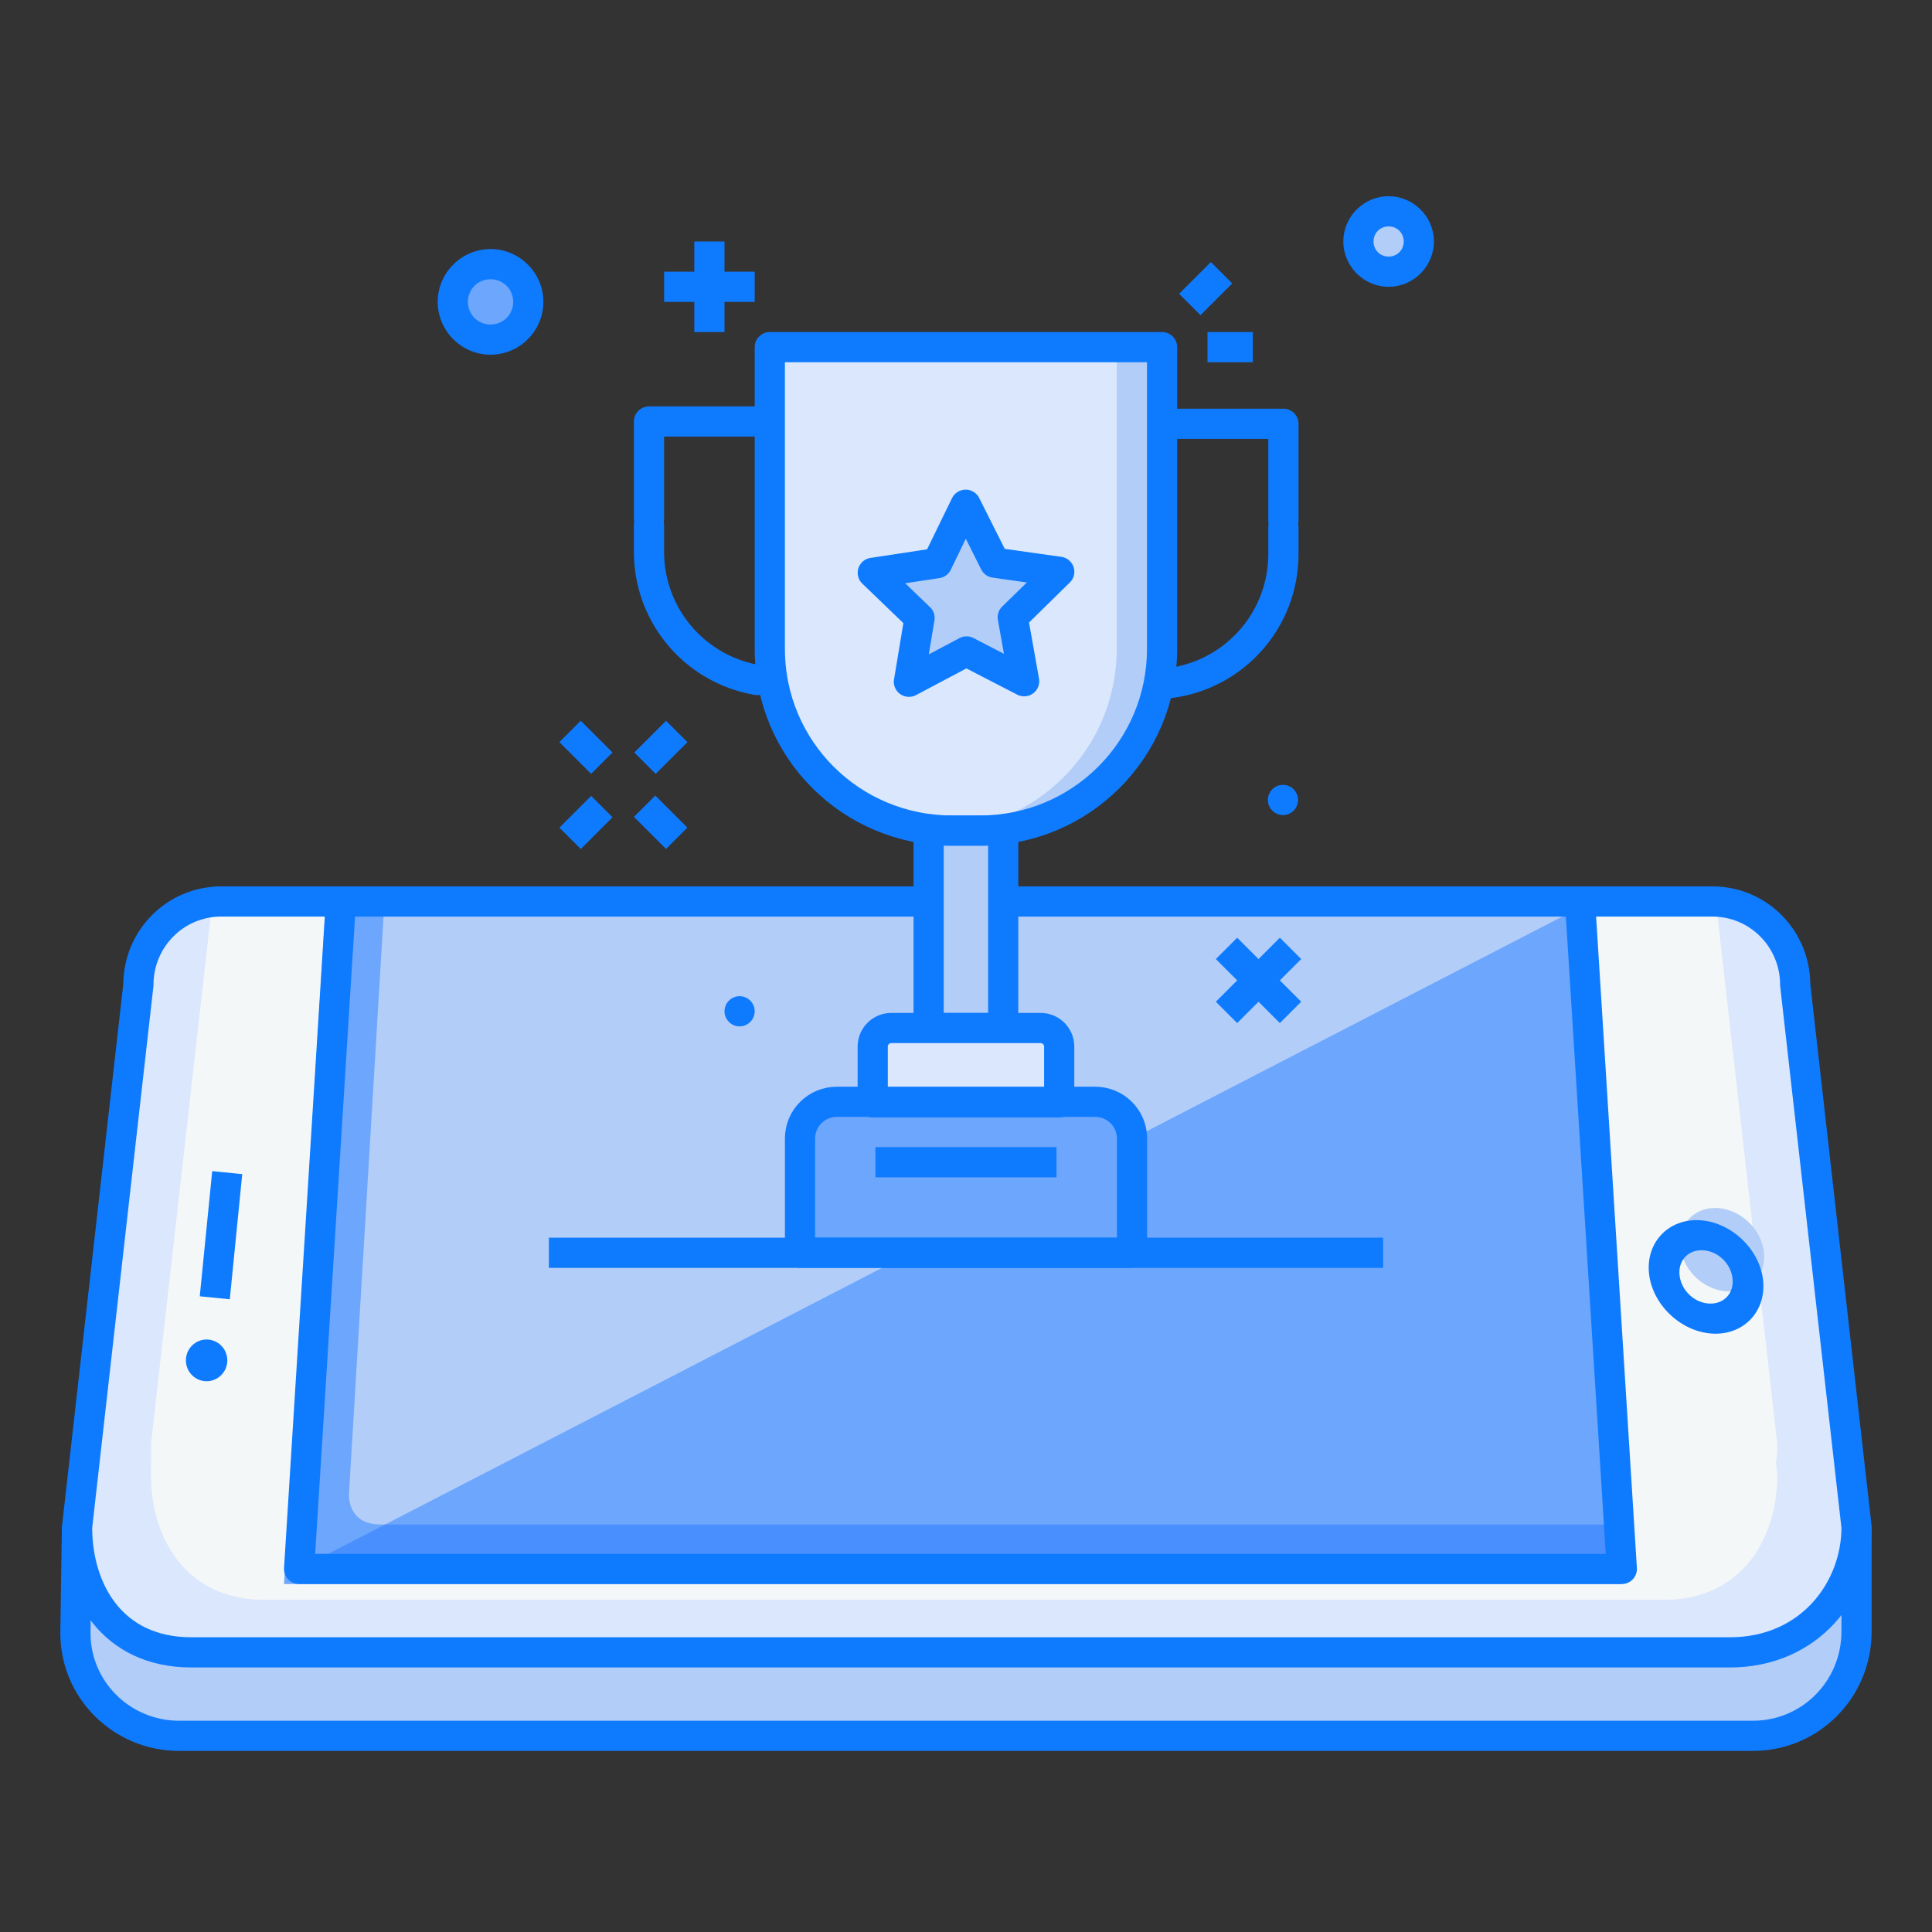 <?xml version="1.0" encoding="UTF-8" standalone="no"?>
<svg xmlns:dc="http://purl.org/dc/elements/1.1/" xmlns:cc="http://creativecommons.org/ns#" xmlns:rdf="http://www.w3.org/1999/02/22-rdf-syntax-ns#" xmlns:svg="http://www.w3.org/2000/svg" xmlns="http://www.w3.org/2000/svg" xmlns:sodipodi="http://sodipodi.sourceforge.net/DTD/sodipodi-0.dtd" xmlns:inkscape="http://www.inkscape.org/namespaces/inkscape" width="64" height="64" viewBox="0 0 64 64" id="svg6959" version="1.1" inkscape:version="0.91 r13725" sodipodi:docname="2 mobile concept award prize trophy star medal.svg">
  <rect x="0" y="0" width="64" height="64" fill="#333333" stroke="none"/>
  <defs id="defs6961"/>
  <sodipodi:namedview id="base" pagecolor="#ffffff" bordercolor="#666666" borderopacity="1.0" inkscape:pageopacity="0.0" inkscape:pageshadow="2" inkscape:zoom="5.6" inkscape:cx="-11.607472" inkscape:cy="19.340632" inkscape:document-units="px" inkscape:current-layer="layer1" showgrid="true" units="px" inkscape:snap-bbox="true" inkscape:bbox-paths="true" inkscape:bbox-nodes="true" inkscape:snap-bbox-edge-midpoints="true" inkscape:snap-bbox-midpoints="true" inkscape:window-width="1366" inkscape:window-height="705" inkscape:window-x="-8" inkscape:window-y="-8" inkscape:window-maximized="1">
    <inkscape:grid type="xygrid" id="grid6967"/>
  </sodipodi:namedview>

  <g inkscape:label="Layer 1" inkscape:groupmode="layer" id="layer1" transform="translate(0,-988.362)">
    <g transform="translate(105.812,-1084.767)" id="g7071">
      <g id="g11234" transform="translate(-84.9,177.956)">
        <path style="fill:#b2cdf8;fill-opacity:1;fill-rule:evenodd;stroke:none;stroke-width:1px;stroke-linecap:butt;stroke-linejoin:round;stroke-opacity:1" d="m 40.588,1945.764 0,3.455 c 0,1.914 -1.53,3.455 -3.43,3.455 l -52.141,0 c -1.9,0 -3.459,-1.541 -3.43,-3.455 l 0.051,-3.455" id="path11236" inkscape:connector-curvature="0" sodipodi:nodetypes="cssssc"/>
        <path style="fill:none;fill-opacity:1;fill-rule:evenodd;stroke:#0e7bff;stroke-width:1px;stroke-linecap:butt;stroke-linejoin:round;stroke-opacity:1" d="m 40.588,1945.764 0,3.455 c 0,1.914 -1.53,3.455 -3.43,3.455 l -52.141,0 c -1.9,0 -3.459,-1.541 -3.43,-3.455 l 0.051,-3.455" id="path11238" inkscape:connector-curvature="0" sodipodi:nodetypes="cssssc"/>
        <path style="fill:#f4f7f8;fill-opacity:1;stroke:none;stroke-width:1;stroke-linecap:butt;stroke-linejoin:miter;stroke-opacity:1" d="m 38.557,1927.8 c 0,-1.531 -1.224,-2.764 -2.744,-2.764 l -49.397,0 c -1.52,0 -2.744,1.233 -2.744,2.764 l -2.031,17.964 c 0,2.073 1.136,4.146 3.79,4.146 l 25.163,0 3.369,0 22.425,0 c 2.656,0 4.201,-2.073 4.201,-4.146 z" id="path11240" inkscape:connector-curvature="0" sodipodi:nodetypes="cssccsccscc"/>
        <path sodipodi:nodetypes="cccc" inkscape:connector-curvature="0" id="path11242" d="m 31.441,1925.227 1.372,21.919 -43.817,0 1.372,-21.919" style="fill:#b2cdf8;fill-opacity:1;fill-rule:evenodd;stroke:none;stroke-width:1px;stroke-linecap:round;stroke-linejoin:round;stroke-opacity:1"/>
        <path sodipodi:nodetypes="cccccccc" inkscape:connector-curvature="0" id="path11244" d="m -10.132,1925.328 -1.371,22.318 44.316,0 -0.154,-1.973 -40.972,0 c -1.1,0 -1.04,-0.993 -1.04,-0.993 l 1.158,-19.352 z" style="fill:#6ca6fd;fill-opacity:1;fill-rule:evenodd;stroke:none;stroke-width:1px;stroke-linecap:round;stroke-linejoin:round;stroke-opacity:1"/>
        <path style="fill:none;fill-rule:evenodd;stroke:#0e7bff;stroke-width:1px;stroke-linecap:butt;stroke-linejoin:miter;stroke-opacity:1" d="m -13.385,1934.018 -0.412,4.146" id="path11246" inkscape:connector-curvature="0" sodipodi:nodetypes="cc"/>
        <ellipse style="fill:#0e7bff;fill-opacity:1;stroke:none;stroke-linecap:butt;stroke-linejoin:miter;stroke-opacity:1" id="ellipse11248" cx="-14.068" cy="1940.237" rx="0.686" ry="0.691"/>
        <path inkscape:connector-curvature="0" style="fill:#dae7fc;fill-opacity:1;stroke:none;stroke-width:1;stroke-linecap:butt;stroke-linejoin:miter;stroke-opacity:1" d="m 35.933,1925.068 c 1.377,0.15 2.447,1.304 2.447,2.732 l 2.031,17.965 c 0,2.073 -1.137,4.144 -3.791,4.144 l -25.162,0 -3.369,0 -22.426,0 c -1.632,0 -2.836,-0.787 -3.523,-1.873 0.338,0.081 0.692,0.137 1.078,0.137 l 22.424,0 3.369,0 25.164,0 c 2.654,0 3.789,-2.074 3.789,-4.146 l -0.043,-0.385 c 0.023,-0.203 0.043,-0.408 0.043,-0.613 l -2.031,-17.961 z" id="path11250"/>
        <path style="fill:#6ca6fd;fill-opacity:1;fill-rule:evenodd;stroke:none;stroke-width:1px;stroke-linecap:round;stroke-linejoin:round;stroke-opacity:1" d="m 31.441,1925.227 1.372,21.919 -43.817,0" id="path11252" inkscape:connector-curvature="0" sodipodi:nodetypes="ccc"/>
        <path inkscape:connector-curvature="0" id="path11254" d="m -13.882,1925.068 c -1.377,0.15 -2.447,1.304 -2.447,2.732 l -2.031,17.965 c 0,2.073 1.137,4.144 3.791,4.144 l 25.162,0 3.369,0 22.426,0 c 1.632,0 2.836,-0.787 3.523,-1.873 -0.338,0.081 -0.692,0.137 -1.078,0.137 l -22.424,0 -3.369,0 -25.164,0 c -2.654,0 -3.789,-2.074 -3.789,-4.146 0.004,-0.664 0.011,-0.7 0,-0.998 z" style="fill:#dae7fc;fill-opacity:1;stroke:none;stroke-width:1;stroke-linecap:butt;stroke-linejoin:miter;stroke-opacity:1" sodipodi:nodetypes="cccsccscsccsccc"/>
        <path style="fill:#498ffd;fill-opacity:1;fill-rule:evenodd;stroke:none;stroke-width:1px;stroke-linecap:round;stroke-linejoin:round;stroke-opacity:1" d="m -8.156,957.312 -2.848,1.471 43.777,0 -0.115,-1.471 -40.814,0 z" transform="translate(0,988.362)" id="path11256" inkscape:connector-curvature="0"/>
        <path style="fill:none;fill-opacity:1;fill-rule:evenodd;stroke:#0e7bff;stroke-width:1px;stroke-linecap:round;stroke-linejoin:round;stroke-opacity:1" d="m 31.441,1925.227 1.372,21.919 -43.817,0 1.372,-21.919" id="path11258" inkscape:connector-curvature="0" sodipodi:nodetypes="cccc"/>
        <path sodipodi:nodetypes="cssccsccscc" inkscape:connector-curvature="0" id="path11260" d="m 38.557,1927.8 c 0,-1.531 -1.224,-2.764 -2.744,-2.764 l -49.397,0 c -1.52,0 -2.744,1.233 -2.744,2.764 l -2.031,17.964 c 0,2.073 1.136,4.146 3.79,4.146 l 25.163,0 3.369,0 22.425,0 c 2.656,0 4.201,-2.073 4.201,-4.146 z" style="fill:none;fill-opacity:1;stroke:#0e7bff;stroke-width:1;stroke-linecap:butt;stroke-linejoin:miter;stroke-opacity:1"/>
        <ellipse transform="matrix(1,0.021,0.145,0.989,0,0)" ry="1.397" rx="1.377" cy="1963.387" cx="-248.555" id="ellipse8282" style="fill:#b2cdf8;fill-opacity:1;stroke:none;stroke-width:1.007;stroke-linecap:butt;stroke-linejoin:miter;stroke-opacity:1"/>
        <path inkscape:connector-curvature="0" id="ellipse11262" d="m 35.328,1935.592 c -1.036,-0.022 -1.756,0.812 -1.605,1.841 0.15,1.029 1.119,1.898 2.155,1.92 1.036,0.022 1.756,-0.812 1.605,-1.841 -0.15,-1.029 -1.119,-1.898 -2.155,-1.92 z m 0.146,0.997 c 0.484,0.01 0.929,0.404 1.002,0.902 0.073,0.498 -0.26,0.875 -0.744,0.865 -0.484,-0.01 -0.929,-0.404 -1.002,-0.902 -0.073,-0.498 0.259,-0.875 0.744,-0.865 z" style="color:#000000;font-style:normal;font-variant:normal;font-weight:normal;font-stretch:normal;font-size:medium;line-height:normal;font-family:sans-serif;text-indent:0;text-align:start;text-decoration:none;text-decoration-line:none;text-decoration-style:solid;text-decoration-color:#000000;letter-spacing:normal;word-spacing:normal;text-transform:none;direction:ltr;block-progression:tb;writing-mode:lr-tb;baseline-shift:baseline;text-anchor:start;white-space:normal;clip-rule:nonzero;display:inline;overflow:visible;visibility:visible;opacity:1;isolation:auto;mix-blend-mode:normal;color-interpolation:sRGB;color-interpolation-filters:linearRGB;solid-color:#000000;solid-opacity:1;fill:#0e7bff;fill-opacity:1;fill-rule:nonzero;stroke:none;stroke-width:1.007;stroke-linecap:butt;stroke-linejoin:miter;stroke-miterlimit:4;stroke-dasharray:none;stroke-dashoffset:0;stroke-opacity:1;color-rendering:auto;image-rendering:auto;shape-rendering:auto;text-rendering:auto;enable-background:accumulate"/>
      </g>
      <g transform="translate(-180.312,82.024)" id="g10986">
        <circle style="color:#000000;clip-rule:nonzero;display:inline;overflow:visible;visibility:visible;opacity:1;isolation:auto;mix-blend-mode:normal;color-interpolation:sRGB;color-interpolation-filters:linearRGB;solid-color:#000000;solid-opacity:1;fill:#f44336;fill-opacity:1;fill-rule:nonzero;stroke:none;stroke-width:1;stroke-linecap:round;stroke-linejoin:round;stroke-miterlimit:4;stroke-dasharray:none;stroke-dashoffset:0;stroke-opacity:1;color-rendering:auto;image-rendering:auto;shape-rendering:auto;text-rendering:auto;enable-background:accumulate" id="circle7389-3" cx="120.5" cy="1999.105" r="1"/>
        <g style="stroke:#1c4d7e;stroke-opacity:1" id="g7391-5" transform="translate(74.5,1000.743)">
          <path style="fill:none;fill-rule:evenodd;stroke:#0e7bff;stroke-width:1px;stroke-linecap:butt;stroke-linejoin:miter;stroke-opacity:1" d="m 22,999.862 3,0" id="path7393-1" inkscape:connector-curvature="0"/>
          <path inkscape:connector-curvature="0" id="path7395-3" d="m 23.5,998.362 1.5e-5,3" style="fill:none;fill-rule:evenodd;stroke:#0e7bff;stroke-width:1px;stroke-linecap:butt;stroke-linejoin:miter;stroke-opacity:1"/>
        </g>
        <g transform="translate(74.5,1000.981)" id="g7397-0">
          <path inkscape:connector-curvature="0" id="path7399-5" d="m 21.354,1016.831 1.062,1.062" style="fill:none;fill-rule:evenodd;stroke:#0e7bff;stroke-width:1px;stroke-linecap:butt;stroke-linejoin:miter;stroke-opacity:1" sodipodi:nodetypes="cc"/>
          <path style="fill:none;fill-rule:evenodd;stroke:#0e7bff;stroke-width:1px;stroke-linecap:butt;stroke-linejoin:miter;stroke-opacity:1" d="m 21.367,1015.406 1.051,-1.051" id="path7401-0" inkscape:connector-curvature="0" sodipodi:nodetypes="cc"/>
          <path style="fill:none;fill-rule:evenodd;stroke:#0e7bff;stroke-width:1px;stroke-linecap:butt;stroke-linejoin:miter;stroke-opacity:1" d="m 19.937,1016.844 -1.051,1.051" id="path7403-3" inkscape:connector-curvature="0" sodipodi:nodetypes="cc"/>
          <path inkscape:connector-curvature="0" id="path7405-0" d="m 19.935,1015.404 -1.051,-1.051" style="fill:none;fill-rule:evenodd;stroke:#0e7bff;stroke-width:1px;stroke-linecap:butt;stroke-linejoin:miter;stroke-opacity:1" sodipodi:nodetypes="cc"/>
        </g>
        <circle r="1" cy="1999.105" cx="120.5" id="circle7407-4" style="color:#000000;clip-rule:nonzero;display:inline;overflow:visible;visibility:visible;opacity:1;isolation:auto;mix-blend-mode:normal;color-interpolation:sRGB;color-interpolation-filters:linearRGB;solid-color:#000000;solid-opacity:1;fill:#b2cdf8;fill-opacity:1;fill-rule:nonzero;stroke:none;stroke-width:1;stroke-linecap:round;stroke-linejoin:round;stroke-miterlimit:4;stroke-dasharray:none;stroke-dashoffset:0;stroke-opacity:1;color-rendering:auto;image-rendering:auto;shape-rendering:auto;text-rendering:auto;enable-background:accumulate"/>
        <circle style="color:#000000;clip-rule:nonzero;display:inline;overflow:visible;visibility:visible;opacity:1;isolation:auto;mix-blend-mode:normal;color-interpolation:sRGB;color-interpolation-filters:linearRGB;solid-color:#000000;solid-opacity:1;fill:#0e7bff;fill-opacity:1;fill-rule:nonzero;stroke:none;stroke-width:1;stroke-linecap:round;stroke-linejoin:round;stroke-miterlimit:4;stroke-dasharray:none;stroke-dashoffset:0;stroke-opacity:1;color-rendering:auto;image-rendering:auto;shape-rendering:auto;text-rendering:auto;enable-background:accumulate" id="circle7409-5" cx="117" cy="2017.605" r="0.5"/>
        <circle r="0.5" cy="2024.605" cx="99" id="circle7411-5" style="color:#000000;clip-rule:nonzero;display:inline;overflow:visible;visibility:visible;opacity:1;isolation:auto;mix-blend-mode:normal;color-interpolation:sRGB;color-interpolation-filters:linearRGB;solid-color:#000000;solid-opacity:1;fill:#0e7bff;fill-opacity:1;fill-rule:nonzero;stroke:none;stroke-width:1;stroke-linecap:round;stroke-linejoin:round;stroke-miterlimit:4;stroke-dasharray:none;stroke-dashoffset:0;stroke-opacity:1;color-rendering:auto;image-rendering:auto;shape-rendering:auto;text-rendering:auto;enable-background:accumulate"/>
        <path style="color:#000000;clip-rule:nonzero;display:inline;overflow:visible;visibility:visible;opacity:1;isolation:auto;mix-blend-mode:normal;color-interpolation:sRGB;color-interpolation-filters:linearRGB;solid-color:#000000;solid-opacity:1;fill:#b2cdf8;fill-opacity:1;fill-rule:nonzero;stroke:none;stroke-width:1;stroke-linecap:round;stroke-linejoin:round;stroke-miterlimit:4;stroke-dasharray:none;stroke-dashoffset:0;stroke-opacity:1;color-rendering:auto;image-rendering:auto;shape-rendering:auto;text-rendering:auto;enable-background:accumulate" d="m 105.262,2018.619 2.471,0 0,6.564 -2.471,0 z" id="path7413-9" inkscape:connector-curvature="0" sodipodi:nodetypes="ccccc"/>
        <path sodipodi:nodetypes="ssccsss" inkscape:connector-curvature="0" id="path7415-0" d="m 104.028,2025.159 c -0.342,0 -0.618,0.275 -0.618,0.616 l 0,1.848 6.177,0 0,-1.848 c 0,-0.341 -0.275,-0.616 -0.618,-0.616 z" style="color:#000000;clip-rule:nonzero;display:inline;overflow:visible;visibility:visible;opacity:1;isolation:auto;mix-blend-mode:normal;color-interpolation:sRGB;color-interpolation-filters:linearRGB;solid-color:#000000;solid-opacity:1;fill:#ffc107;fill-opacity:1;fill-rule:nonzero;stroke:none;stroke-width:1;stroke-linecap:round;stroke-linejoin:round;stroke-miterlimit:4;stroke-dasharray:none;stroke-dashoffset:0;stroke-opacity:1;color-rendering:auto;image-rendering:auto;shape-rendering:auto;text-rendering:auto;enable-background:accumulate"/>
        <path inkscape:connector-curvature="0" id="path7417-1" d="m 102.175,2027.623 c -0.684,0 -1.235,0.549 -1.235,1.232 l 0,1.232 0,1.232 0,1.286 1.235,0 8.647,0 1.235,0 0,-1.286 0,-1.232 0,-1.232 c 0,-0.682 -0.551,-1.232 -1.235,-1.232 z" style="color:#000000;clip-rule:nonzero;display:inline;overflow:visible;visibility:visible;opacity:1;isolation:auto;mix-blend-mode:normal;color-interpolation:sRGB;color-interpolation-filters:linearRGB;solid-color:#000000;solid-opacity:1;fill:#6ca6fd;fill-opacity:1;fill-rule:nonzero;stroke:none;stroke-width:1;stroke-linecap:round;stroke-linejoin:round;stroke-miterlimit:4;stroke-dasharray:none;stroke-dashoffset:0;stroke-opacity:1;color-rendering:auto;image-rendering:auto;shape-rendering:auto;text-rendering:auto;enable-background:accumulate" sodipodi:nodetypes="ssccccccccsss"/>
        <path style="color:#000000;clip-rule:nonzero;display:inline;overflow:visible;visibility:visible;opacity:1;isolation:auto;mix-blend-mode:normal;color-interpolation:sRGB;color-interpolation-filters:linearRGB;solid-color:#000000;solid-opacity:1;fill:#dae7fc;fill-opacity:1;fill-rule:nonzero;stroke:none;stroke-width:1;stroke-linecap:round;stroke-linejoin:round;stroke-miterlimit:4;stroke-dasharray:none;stroke-dashoffset:0;stroke-opacity:1;color-rendering:auto;image-rendering:auto;shape-rendering:auto;text-rendering:auto;enable-background:accumulate" d="m 99.704,2002.604 0,8.486 0,1.07 0,0.437 c 0,3.337 2.693,6.022 6.039,6.022 l 1.51,0 c 3.346,0 6.039,-2.686 6.039,-6.022 l 0,-0.522 0,-0.984 0,-8.486 z" id="path7419-4" inkscape:connector-curvature="0" sodipodi:nodetypes="cccsssscccc"/>
        <path style="color:#000000;clip-rule:nonzero;display:inline;overflow:visible;visibility:visible;opacity:1;isolation:auto;mix-blend-mode:normal;color-interpolation:sRGB;color-interpolation-filters:linearRGB;solid-color:#000000;solid-opacity:1;fill:none;fill-opacity:1;fill-rule:nonzero;stroke:#0e7bff;stroke-width:1;stroke-linecap:round;stroke-linejoin:round;stroke-miterlimit:4;stroke-dasharray:none;stroke-dashoffset:0;stroke-opacity:1;color-rendering:auto;image-rendering:auto;shape-rendering:auto;text-rendering:auto;enable-background:accumulate" d="m 105.262,2018.619 2.471,0 0,6.54 -2.471,0 z" id="path7421-1" inkscape:connector-curvature="0" sodipodi:nodetypes="ccccc"/>
        <path style="color:#000000;clip-rule:nonzero;display:inline;overflow:visible;visibility:visible;opacity:1;isolation:auto;mix-blend-mode:normal;color-interpolation:sRGB;color-interpolation-filters:linearRGB;solid-color:#000000;solid-opacity:1;fill:#b2cdf8;fill-opacity:1;fill-rule:nonzero;stroke:none;stroke-width:1;stroke-linecap:round;stroke-linejoin:round;stroke-miterlimit:4;stroke-dasharray:none;stroke-dashoffset:0;stroke-opacity:1;color-rendering:auto;image-rendering:auto;shape-rendering:auto;text-rendering:auto;enable-background:accumulate" d="m 111.493,2002.605 0,8.486 0,0.984 0,0.521 c 0,3.337 -2.693,6.021 -6.039,6.021 l 1.5,0 c 3.346,0 6.039,-2.685 6.039,-6.021 l 0,-0.521 0,-0.984 0,-8.486 -1.5,0 z" id="path7304-0" inkscape:connector-curvature="0"/>
        <g transform="matrix(-1.235,0,0,1.232,174.442,743.746)" id="g7423-7" style="stroke:#000000;stroke-width:0.811">
          <path sodipodi:nodetypes="ccc" inkscape:connector-curvature="0" id="path7425-0" d="M 49.551,1030.834 C 47.826,1030.615 46.5,1029.149 46.5,1027.362 l 0,-0.729" style="color:#000000;clip-rule:nonzero;display:inline;overflow:visible;visibility:visible;opacity:1;isolation:auto;mix-blend-mode:normal;color-interpolation:sRGB;color-interpolation-filters:linearRGB;solid-color:#000000;solid-opacity:1;fill:none;fill-opacity:1;fill-rule:nonzero;stroke:#0e7bff;stroke-width:0.811;stroke-linecap:round;stroke-linejoin:round;stroke-miterlimit:4;stroke-dasharray:none;stroke-dashoffset:0;stroke-opacity:1;color-rendering:auto;image-rendering:auto;shape-rendering:auto;text-rendering:auto;enable-background:accumulate"/>
          <path sodipodi:nodetypes="ccc" inkscape:connector-curvature="0" id="path7427-3" d="m 46.5,1026.454 0,-2.592 2.967,0" style="color:#000000;clip-rule:nonzero;display:inline;overflow:visible;visibility:visible;opacity:1;isolation:auto;mix-blend-mode:normal;color-interpolation:sRGB;color-interpolation-filters:linearRGB;solid-color:#000000;solid-opacity:1;fill:none;fill-opacity:1;fill-rule:nonzero;stroke:#0e7bff;stroke-width:0.811;stroke-linecap:round;stroke-linejoin:round;stroke-miterlimit:4;stroke-dasharray:none;stroke-dashoffset:0;stroke-opacity:1;color-rendering:auto;image-rendering:auto;shape-rendering:auto;text-rendering:auto;enable-background:accumulate"/>
        </g>
        <path sodipodi:nodetypes="cscc" inkscape:connector-curvature="0" id="path7429-7" d="m 99.589,2013.631 c -0.903,-0.152 -1.709,-0.582 -2.327,-1.199 -0.781,-0.779 -1.264,-1.857 -1.264,-3.052 l 0,-0.898" style="color:#000000;clip-rule:nonzero;display:inline;overflow:visible;visibility:visible;opacity:1;isolation:auto;mix-blend-mode:normal;color-interpolation:sRGB;color-interpolation-filters:linearRGB;solid-color:#000000;solid-opacity:1;fill:none;fill-opacity:1;fill-rule:nonzero;stroke:#0e7bff;stroke-width:1;stroke-linecap:round;stroke-linejoin:round;stroke-miterlimit:4;stroke-dasharray:none;stroke-dashoffset:0;stroke-opacity:1;color-rendering:auto;image-rendering:auto;shape-rendering:auto;text-rendering:auto;enable-background:accumulate"/>
        <path sodipodi:nodetypes="ccc" inkscape:connector-curvature="0" id="path7431-2" d="m 95.999,2008.261 0,-3.193 3.543,0" style="color:#000000;clip-rule:nonzero;display:inline;overflow:visible;visibility:visible;opacity:1;isolation:auto;mix-blend-mode:normal;color-interpolation:sRGB;color-interpolation-filters:linearRGB;solid-color:#000000;solid-opacity:1;fill:none;fill-opacity:1;fill-rule:nonzero;stroke:#0e7bff;stroke-width:1;stroke-linecap:round;stroke-linejoin:round;stroke-miterlimit:4;stroke-dasharray:none;stroke-dashoffset:0;stroke-opacity:1;color-rendering:auto;image-rendering:auto;shape-rendering:auto;text-rendering:auto;enable-background:accumulate"/>
        <path sodipodi:nodetypes="cccsssscccc" inkscape:connector-curvature="0" id="path7433-2" d="m 100.001,2002.604 0,8.486 0,1.07 0,0.437 c 0,3.337 2.693,6.022 6.039,6.022 l 0.916,0 c 3.346,0 6.039,-2.686 6.039,-6.022 l 0,-0.522 0,-0.984 0,-8.486 z" style="color:#000000;clip-rule:nonzero;display:inline;overflow:visible;visibility:visible;opacity:1;isolation:auto;mix-blend-mode:normal;color-interpolation:sRGB;color-interpolation-filters:linearRGB;solid-color:#000000;solid-opacity:1;fill:none;fill-opacity:1;fill-rule:nonzero;stroke:#0e7bff;stroke-width:1;stroke-linecap:round;stroke-linejoin:round;stroke-miterlimit:4;stroke-dasharray:none;stroke-dashoffset:0;stroke-opacity:1;color-rendering:auto;image-rendering:auto;shape-rendering:auto;text-rendering:auto;enable-background:accumulate"/>
        <path inkscape:connector-curvature="0" style="color:#000000;clip-rule:nonzero;display:inline;overflow:visible;visibility:visible;opacity:1;isolation:auto;mix-blend-mode:normal;color-interpolation:sRGB;color-interpolation-filters:linearRGB;solid-color:#000000;solid-opacity:1;fill:#b2cdf8;fill-opacity:1;fill-rule:nonzero;stroke:none;stroke-width:0.538;stroke-linecap:round;stroke-linejoin:round;stroke-miterlimit:4;stroke-dasharray:none;stroke-dashoffset:0;stroke-opacity:1;color-rendering:auto;image-rendering:auto;shape-rendering:auto;text-rendering:auto;enable-background:accumulate" inkscape:transform-center-x="0.0039330689" inkscape:transform-center-y="-0.24724518" d="m 108.425,2013.673 -1.914,-0.992 -1.904,1.01 0.354,-2.121 -1.551,-1.493 2.132,-0.32 0.945,-1.933 0.964,1.924 2.135,0.299 -1.537,1.509 z" id="path7435-5"/>
        <path inkscape:connector-curvature="0" id="path7437-8" d="m 106.543,2007.329 a 0.501,0.499 0 0 0 -0.505,0.276 l -0.828,1.697 -1.872,0.284 a 0.501,0.499 0 0 0 -0.276,0.849 l 1.363,1.312 -0.309,1.862 a 0.501,0.499 0 0 0 0.727,0.523 l 1.67,-0.885 1.681,0.868 a 0.501,0.499 0 0 0 0.725,-0.527 l -0.331,-1.861 1.352,-1.327 a 0.501,0.499 0 0 0 -0.282,-0.849 l -1.874,-0.264 -0.848,-1.686 a 0.501,0.499 0 0 0 -0.394,-0.273 z m -0.05,1.621 0.51,1.019 a 0.501,0.499 0 0 0 0.38,0.271 l 1.132,0.16 -0.817,0.798 a 0.501,0.499 0 0 0 -0.141,0.445 l 0.2,1.121 -1.017,-0.527 a 0.501,0.499 0 0 0 -0.464,0.01 l -1.008,0.534 0.187,-1.125 a 0.501,0.499 0 0 0 -0.146,-0.438 l -0.822,-0.791 1.129,-0.171 a 0.501,0.499 0 0 0 0.378,-0.273 l 0.498,-1.028 z" style="color:#000000;font-style:normal;font-variant:normal;font-weight:normal;font-stretch:normal;font-size:medium;line-height:normal;font-family:sans-serif;text-indent:0;text-align:start;text-decoration:none;text-decoration-line:none;text-decoration-style:solid;text-decoration-color:#000000;letter-spacing:normal;word-spacing:normal;text-transform:none;direction:ltr;block-progression:tb;writing-mode:lr-tb;baseline-shift:baseline;text-anchor:start;white-space:normal;clip-rule:nonzero;display:inline;overflow:visible;visibility:visible;opacity:1;isolation:auto;mix-blend-mode:normal;color-interpolation:sRGB;color-interpolation-filters:linearRGB;solid-color:#000000;solid-opacity:1;fill:#0e7bff;fill-opacity:1;fill-rule:nonzero;stroke:none;stroke-width:0.436;stroke-linecap:round;stroke-linejoin:round;stroke-miterlimit:4;stroke-dasharray:none;stroke-dashoffset:0;stroke-opacity:1;color-rendering:auto;image-rendering:auto;shape-rendering:auto;text-rendering:auto;enable-background:accumulate"/>
        <path style="color:#000000;clip-rule:nonzero;display:inline;overflow:visible;visibility:visible;opacity:1;isolation:auto;mix-blend-mode:normal;color-interpolation:sRGB;color-interpolation-filters:linearRGB;solid-color:#000000;solid-opacity:1;fill:#dae7fc;fill-opacity:1;fill-rule:nonzero;color-rendering:auto;image-rendering:auto;shape-rendering:auto;text-rendering:auto;enable-background:accumulate" d="m 104.028,2025.159 c -0.342,0 -0.618,0.275 -0.618,0.616 l 0,1.848 6.177,0 0,-1.848 c 0,-0.341 -0.275,-0.616 -0.618,-0.616 z" id="path7439-9" inkscape:connector-curvature="0" sodipodi:nodetypes="ssccsss"/>
        <path style="color:#000000;clip-rule:nonzero;display:inline;overflow:visible;visibility:visible;opacity:1;isolation:auto;mix-blend-mode:normal;color-interpolation:sRGB;color-interpolation-filters:linearRGB;solid-color:#000000;solid-opacity:1;fill:none;fill-opacity:1;fill-rule:nonzero;stroke:#0e7bff;stroke-width:1;stroke-linecap:round;stroke-linejoin:round;stroke-miterlimit:4;stroke-dasharray:none;stroke-dashoffset:0;stroke-opacity:1;color-rendering:auto;image-rendering:auto;shape-rendering:auto;text-rendering:auto;enable-background:accumulate" d="m 102.223,2027.604 c -0.677,0 -1.222,0.543 -1.222,1.217 l 0,1.217 0,1.217 0,1.349 1.222,0 8.555,0 1.222,0 0,-1.349 0,-1.217 0,-1.217 c 0,-0.674 -0.545,-1.217 -1.222,-1.217 z" id="path7441-7" inkscape:connector-curvature="0" sodipodi:nodetypes="ssccccccccsss"/>
        <path style="fill:none;fill-rule:evenodd;stroke:#0e7bff;stroke-width:1px;stroke-linecap:butt;stroke-linejoin:miter;stroke-opacity:1" d="m 103.5,2029.605 5.998,0" id="path7443-9" inkscape:connector-curvature="0" sodipodi:nodetypes="cc"/>
        <path style="fill:none;fill-rule:evenodd;stroke:#0e7bff;stroke-width:1px;stroke-linecap:butt;stroke-linejoin:miter;stroke-opacity:1" d="m 92.682,2032.605 27.636,0" id="path7445-3" inkscape:connector-curvature="0"/>
        <g style="stroke:#1c4d7e;stroke-opacity:1" id="g7447-0" transform="matrix(0.707,0.707,-0.707,0.707,806.478,1300.065)">
          <path style="fill:none;fill-rule:evenodd;stroke:#0e7bff;stroke-width:1px;stroke-linecap:butt;stroke-linejoin:miter;stroke-opacity:1" d="m 22,999.862 3,0" id="path7449-0" inkscape:connector-curvature="0"/>
          <path inkscape:connector-curvature="0" id="path7451-9" d="m 23.5,998.362 1.5e-5,3" style="fill:none;fill-rule:evenodd;stroke:#0e7bff;stroke-width:1px;stroke-linecap:butt;stroke-linejoin:miter;stroke-opacity:1"/>
        </g>
        <path sodipodi:nodetypes="cc" style="fill:none;fill-rule:evenodd;stroke:#0e7bff;stroke-width:1px;stroke-linecap:butt;stroke-linejoin:miter;stroke-opacity:1" d="m 114.5,2002.605 1.502,-10e-5" id="path7453-5" inkscape:connector-curvature="0"/>
        <path style="fill:none;fill-rule:evenodd;stroke:#0e7bff;stroke-width:1px;stroke-linecap:butt;stroke-linejoin:miter;stroke-opacity:1" d="m 113.914,2001.191 1.051,-1.051" id="path7455-0" inkscape:connector-curvature="0" sodipodi:nodetypes="cc"/>
        <path inkscape:connector-curvature="0" id="circle7457-6" d="m 92,2001.105 a 1.25,1.25 0 0 1 -1.25,1.25 1.25,1.25 0 0 1 -1.25,-1.25 1.25,1.25 0 0 1 1.25,-1.25 1.25,1.25 0 0 1 1.25,1.25 z" style="fill:#6ca6fd;fill-opacity:1;stroke:none;stroke-width:1;stroke-linecap:square;stroke-linejoin:round;stroke-miterlimit:34.178;stroke-dasharray:none;stroke-opacity:1"/>
        <path sodipodi:nodetypes="ssccsss" inkscape:connector-curvature="0" id="path7302-5" d="m 104.028,2025.159 c -0.342,0 -0.618,0.275 -0.618,0.616 l 0,1.848 6.177,0 0,-1.848 c 0,-0.341 -0.275,-0.616 -0.618,-0.616 z" style="color:#000000;clip-rule:nonzero;display:inline;overflow:visible;visibility:visible;opacity:1;isolation:auto;mix-blend-mode:normal;color-interpolation:sRGB;color-interpolation-filters:linearRGB;solid-color:#000000;solid-opacity:1;fill:none;fill-opacity:1;fill-rule:nonzero;stroke:#0e7bff;stroke-width:1;stroke-linecap:round;stroke-linejoin:round;stroke-miterlimit:4;stroke-dasharray:none;stroke-dashoffset:0;stroke-opacity:1;color-rendering:auto;image-rendering:auto;shape-rendering:auto;text-rendering:auto;enable-background:accumulate"/>
        <path inkscape:connector-curvature="0" id="path7194" d="m 90.75,1999.355 c -0.961,0 -1.75,0.789 -1.75,1.75 9e-6,0.961 0.789,1.75 1.75,1.75 0.961,0 1.75,-0.789 1.75,-1.75 -9e-6,-0.961 -0.789,-1.75 -1.75,-1.75 z m 0,1 c 0.42,0 0.75,0.33 0.75,0.75 -4e-6,0.42 -0.33,0.75 -0.75,0.75 -0.42,0 -0.75,-0.33 -0.75,-0.75 4e-6,-0.42 0.33,-0.75 0.75,-0.75 z" style="color:#000000;font-style:normal;font-variant:normal;font-weight:normal;font-stretch:normal;font-size:medium;line-height:normal;font-family:sans-serif;text-indent:0;text-align:start;text-decoration:none;text-decoration-line:none;text-decoration-style:solid;text-decoration-color:#000000;letter-spacing:normal;word-spacing:normal;text-transform:none;direction:ltr;block-progression:tb;writing-mode:lr-tb;baseline-shift:baseline;text-anchor:start;white-space:normal;clip-rule:nonzero;display:inline;overflow:visible;visibility:visible;opacity:1;isolation:auto;mix-blend-mode:normal;color-interpolation:sRGB;color-interpolation-filters:linearRGB;solid-color:#000000;solid-opacity:1;fill:#0e7bff;fill-opacity:1;fill-rule:nonzero;stroke:none;stroke-width:1;stroke-linecap:square;stroke-linejoin:round;stroke-miterlimit:34.178;stroke-dasharray:none;stroke-dashoffset:0;stroke-opacity:1;color-rendering:auto;image-rendering:auto;shape-rendering:auto;text-rendering:auto;enable-background:accumulate"/>
        <path inkscape:connector-curvature="0" id="circle7204" d="m 120.5,1997.605 c -0.823,0 -1.5,0.677 -1.5,1.5 -1e-5,0.823 0.677,1.5 1.5,1.5 0.823,0 1.5,-0.677 1.5,-1.5 1e-5,-0.823 -0.677,-1.5 -1.5,-1.5 z m 0,1 c 0.282,0 0.5,0.218 0.5,0.5 0,0.282 -0.218,0.5 -0.5,0.5 -0.282,0 -0.5,-0.218 -0.5,-0.5 0,-0.282 0.218,-0.5 0.5,-0.5 z" style="color:#000000;font-style:normal;font-variant:normal;font-weight:normal;font-stretch:normal;font-size:medium;line-height:normal;font-family:sans-serif;text-indent:0;text-align:start;text-decoration:none;text-decoration-line:none;text-decoration-style:solid;text-decoration-color:#000000;letter-spacing:normal;word-spacing:normal;text-transform:none;direction:ltr;block-progression:tb;writing-mode:lr-tb;baseline-shift:baseline;text-anchor:start;white-space:normal;clip-rule:nonzero;display:inline;overflow:visible;visibility:visible;opacity:1;isolation:auto;mix-blend-mode:normal;color-interpolation:sRGB;color-interpolation-filters:linearRGB;solid-color:#000000;solid-opacity:1;fill:#0e7bff;fill-opacity:1;fill-rule:nonzero;stroke:none;stroke-width:1;stroke-linecap:round;stroke-linejoin:round;stroke-miterlimit:4;stroke-dasharray:none;stroke-dashoffset:0;stroke-opacity:1;color-rendering:auto;image-rendering:auto;shape-rendering:auto;text-rendering:auto;enable-background:accumulate"/>
      </g>
    </g>
  </g>


	</svg>
